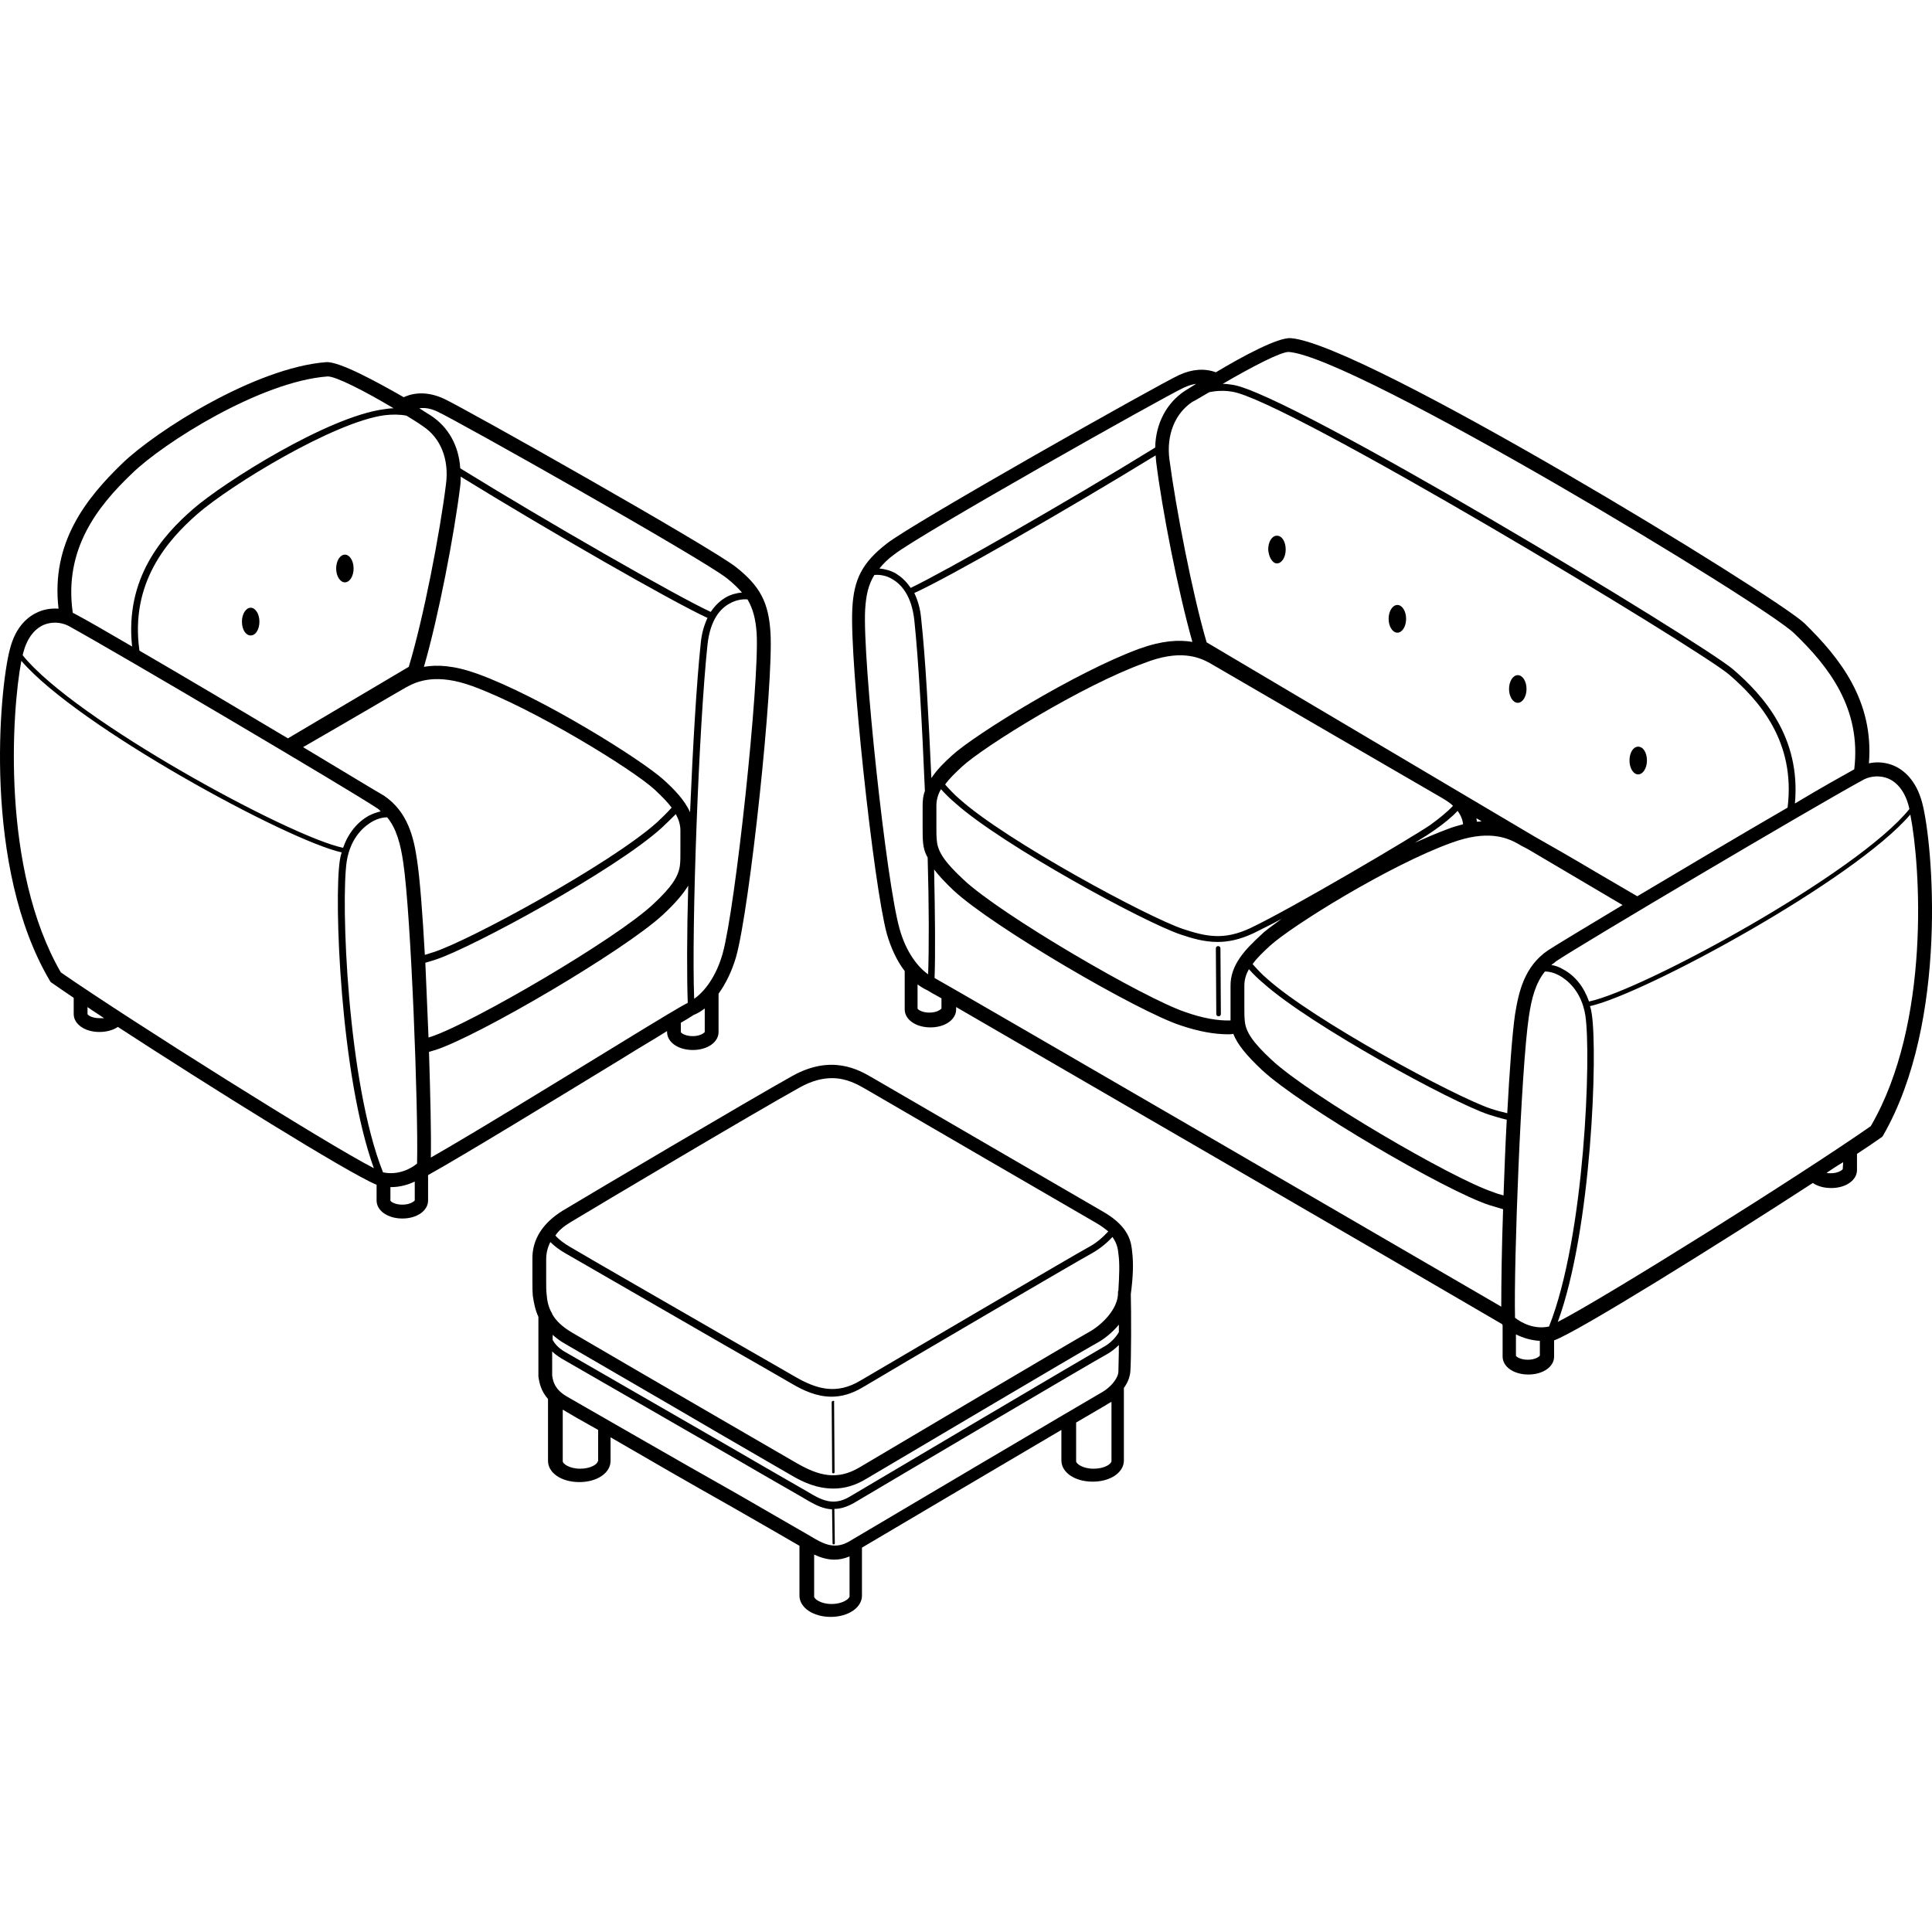 <?xml version="1.0" encoding="UTF-8"?>
<svg width="40px" height="40px" viewBox="0 0 40 40" version="1.1" xmlns="http://www.w3.org/2000/svg" xmlns:xlink="http://www.w3.org/1999/xlink">
    <title>Category Icon/category-collection</title>
    <g id="Category-Icon/category-collection" stroke="none" stroke-width="1" fill="none" fill-rule="evenodd">
        <g id="category-collection" transform="translate(0, 7)" fill="#000000" fill-rule="nonzero">
            <path d="M7.141,5.057 C7.24,5.057 7.321,4.928 7.321,4.77 C7.321,4.612 7.24,4.483 7.141,4.483 C7.041,4.483 6.96,4.612 6.96,4.77 C6.96,4.928 7.041,5.057 7.141,5.057 Z" id="Path"></path>
            <path d="M5.19,5.582 C5.095,5.582 5.009,5.707 5.009,5.869 C5.009,6.032 5.085,6.156 5.19,6.156 C5.294,6.156 5.371,6.032 5.371,5.869 C5.371,5.707 5.285,5.582 5.19,5.582 Z" id="Path"></path>
            <path d="M12.888,14.911 C13.221,14.701 13.554,14.51 13.811,14.347 L13.811,14.366 C13.811,14.577 14.039,14.739 14.344,14.739 C14.648,14.739 14.877,14.577 14.877,14.366 L14.877,13.573 C15.029,13.363 15.153,13.105 15.238,12.818 C15.524,11.805 16.018,7.16 15.952,6.099 C15.914,5.468 15.733,5.133 15.238,4.741 C14.705,4.321 9.605,1.444 9.186,1.253 C8.891,1.119 8.606,1.109 8.359,1.224 C7.807,0.909 7.026,0.479 6.75,0.498 C5.285,0.612 3.23,1.922 2.535,2.591 C1.783,3.317 1.051,4.235 1.212,5.602 C1.07,5.592 0.927,5.611 0.794,5.669 C0.594,5.755 0.327,5.955 0.204,6.443 C-0.015,7.274 -0.358,10.954 1.032,13.305 L1.051,13.334 L1.079,13.353 C1.203,13.439 1.355,13.544 1.526,13.659 L1.526,13.994 C1.526,14.204 1.755,14.366 2.059,14.366 C2.202,14.366 2.345,14.328 2.44,14.261 C4.333,15.494 7.198,17.281 7.797,17.53 L7.797,17.855 C7.797,18.065 8.026,18.228 8.33,18.228 C8.635,18.228 8.863,18.065 8.863,17.855 L8.863,17.329 C9.634,16.899 11.508,15.752 12.888,14.911 Z M7.93,17.272 C7.188,15.408 7.055,11.642 7.179,10.83 C7.264,10.304 7.578,10.084 7.711,10.008 C7.816,9.95 7.921,9.922 8.016,9.922 C8.206,10.151 8.292,10.467 8.349,10.858 C8.511,11.948 8.663,15.982 8.635,17.09 C8.511,17.195 8.244,17.339 7.93,17.272 Z M2.887,6.471 C2.687,5.057 3.477,4.177 4.086,3.642 C4.79,3.031 6.912,1.74 7.959,1.597 C8.121,1.578 8.273,1.578 8.416,1.606 C8.539,1.683 8.654,1.75 8.758,1.826 C9.12,2.065 9.301,2.505 9.234,3.021 C9.11,4.025 8.768,5.802 8.463,6.806 L5.961,8.287 C4.971,7.695 3.81,7.007 2.887,6.471 Z M9.529,3.059 C9.538,2.992 9.538,2.925 9.538,2.868 C11.337,3.977 13.916,5.458 14.648,5.793 C14.582,5.936 14.525,6.108 14.506,6.338 C14.42,7.15 14.344,8.479 14.287,9.817 C14.172,9.559 13.954,9.339 13.744,9.148 C13.269,8.718 11.185,7.418 9.881,6.949 C9.405,6.777 9.053,6.758 8.777,6.806 C9.082,5.755 9.405,4.063 9.529,3.059 Z M14.087,10.189 C14.087,10.4 14.087,10.543 14.087,10.639 C14.087,10.763 14.087,10.83 14.077,10.916 C14.049,11.145 13.906,11.365 13.525,11.719 C12.755,12.445 9.767,14.185 8.93,14.462 C8.91,14.471 8.891,14.471 8.872,14.481 C8.853,13.965 8.825,13.43 8.806,12.933 C8.882,12.913 8.958,12.885 9.025,12.866 C9.776,12.617 12.726,11.021 13.697,10.142 C13.801,10.046 13.906,9.941 13.992,9.855 C14.049,9.96 14.087,10.075 14.087,10.189 Z M6.275,8.469 C7.321,7.867 8.292,7.293 8.416,7.226 C8.654,7.093 9.053,6.94 9.786,7.207 C11.061,7.676 13.097,8.928 13.554,9.348 C13.697,9.482 13.82,9.606 13.906,9.721 C13.82,9.817 13.706,9.931 13.602,10.027 C12.64,10.887 9.719,12.474 8.977,12.713 C8.92,12.732 8.853,12.751 8.796,12.77 C8.749,11.919 8.692,11.183 8.635,10.811 C8.568,10.342 8.444,9.807 7.949,9.473 C7.778,9.377 7.122,8.976 6.275,8.469 Z M12.736,14.663 C11.47,15.437 9.776,16.479 8.92,16.966 C8.93,16.488 8.91,15.676 8.882,14.777 C8.93,14.768 8.968,14.749 9.015,14.739 C9.9,14.452 12.907,12.694 13.725,11.939 C13.982,11.7 14.144,11.508 14.249,11.336 C14.22,12.34 14.22,13.229 14.239,13.764 C14.134,13.812 13.782,14.022 12.736,14.663 Z M14.344,14.452 C14.182,14.452 14.096,14.385 14.096,14.366 L14.096,14.175 C14.249,14.089 14.344,14.022 14.363,14.013 C14.439,13.984 14.515,13.936 14.591,13.879 L14.591,14.366 C14.582,14.385 14.496,14.452 14.344,14.452 Z M14.962,12.741 C14.829,13.219 14.582,13.535 14.372,13.678 C14.315,12.178 14.468,8.048 14.648,6.347 C14.705,5.821 14.924,5.592 15.105,5.496 C15.238,5.42 15.371,5.401 15.476,5.41 C15.59,5.602 15.647,5.821 15.666,6.118 C15.724,7.131 15.229,11.776 14.962,12.741 Z M9.053,1.52 C9.472,1.712 14.525,4.56 15.048,4.971 C15.181,5.076 15.276,5.172 15.362,5.267 C15.257,5.277 15.134,5.305 15.019,5.372 C14.924,5.43 14.81,5.525 14.715,5.669 C14.011,5.344 11.308,3.795 9.529,2.696 C9.5,2.228 9.282,1.836 8.91,1.597 C8.91,1.597 8.815,1.539 8.682,1.453 C8.806,1.434 8.93,1.463 9.053,1.52 Z M2.735,2.801 C3.382,2.17 5.39,0.899 6.779,0.794 C6.941,0.784 7.559,1.1 8.149,1.453 C8.083,1.453 8.016,1.463 7.949,1.473 C6.788,1.626 4.638,2.983 4,3.537 C3.372,4.082 2.583,4.961 2.735,6.385 C2.212,6.08 1.783,5.831 1.545,5.707 C1.536,5.697 1.517,5.697 1.507,5.688 C1.317,4.378 2.012,3.489 2.735,2.801 Z M0.908,5.936 C1.07,5.869 1.26,5.879 1.412,5.955 C2.44,6.519 7.293,9.387 7.788,9.721 C7.826,9.74 7.854,9.769 7.883,9.798 C7.807,9.817 7.721,9.845 7.645,9.884 C7.397,10.017 7.207,10.256 7.103,10.553 C5.999,10.323 1.545,7.905 0.47,6.567 C0.47,6.548 0.48,6.529 0.48,6.519 C0.556,6.223 0.708,6.022 0.908,5.936 Z M0.442,6.682 C1.603,8.039 5.951,10.4 7.074,10.648 C7.055,10.706 7.045,10.753 7.036,10.811 C6.912,11.614 7.045,15.265 7.74,17.186 C6.769,16.689 2.725,14.146 1.26,13.133 C0.023,10.992 0.242,7.733 0.442,6.682 Z M2.059,14.08 C1.898,14.08 1.812,14.013 1.812,13.994 L1.812,13.85 C1.917,13.927 2.031,13.994 2.154,14.08 C2.126,14.08 2.097,14.08 2.059,14.08 Z M8.33,17.941 C8.168,17.941 8.083,17.874 8.083,17.855 L8.083,17.578 L8.092,17.578 C8.282,17.578 8.444,17.53 8.587,17.463 L8.587,17.855 C8.568,17.874 8.492,17.941 8.33,17.941 Z" id="Shape"></path>
            <path d="M25.22,12.588 C25.192,12.588 25.173,12.608 25.173,12.636 L25.182,13.994 C25.182,14.022 25.201,14.041 25.23,14.041 C25.258,14.041 25.277,14.022 25.277,13.994 L25.268,12.636 C25.268,12.608 25.249,12.588 25.22,12.588 Z" id="Path"></path>
            <path d="M31.424,7.551 C31.524,7.551 31.605,7.423 31.605,7.265 C31.605,7.106 31.524,6.978 31.424,6.978 C31.324,6.978 31.243,7.106 31.243,7.265 C31.243,7.423 31.324,7.551 31.424,7.551 Z" id="Path"></path>
            <path d="M33.917,9.033 C34.013,9.033 34.098,8.909 34.098,8.746 C34.098,8.584 34.022,8.459 33.917,8.459 C33.813,8.459 33.737,8.584 33.737,8.746 C33.737,8.899 33.813,9.033 33.917,9.033 Z" id="Path"></path>
            <path d="M26.438,4.665 C26.533,4.665 26.619,4.541 26.619,4.378 C26.619,4.216 26.543,4.091 26.438,4.091 C26.333,4.091 26.257,4.216 26.257,4.378 C26.267,4.531 26.343,4.665 26.438,4.665 Z" id="Path"></path>
            <path d="M28.931,6.099 C29.031,6.099 29.112,5.97 29.112,5.812 C29.112,5.654 29.031,5.525 28.931,5.525 C28.831,5.525 28.75,5.654 28.75,5.812 C28.75,5.97 28.831,6.099 28.931,6.099 Z" id="Path"></path>
            <path d="M39.798,9.626 C39.674,9.148 39.408,8.937 39.208,8.851 C39.046,8.784 38.865,8.765 38.694,8.804 C38.799,7.504 38.085,6.615 37.362,5.907 C36.791,5.353 28.237,0.115 26.724,0.001 C26.457,-0.018 25.715,0.383 25.173,0.708 C24.944,0.622 24.678,0.641 24.411,0.765 C23.993,0.956 18.892,3.833 18.36,4.254 C17.855,4.646 17.674,4.99 17.646,5.611 C17.589,6.672 18.084,11.317 18.36,12.33 C18.445,12.627 18.569,12.894 18.731,13.105 L18.731,13.898 C18.731,14.108 18.959,14.271 19.264,14.271 C19.568,14.271 19.796,14.108 19.796,13.898 L19.796,13.85 C21.871,15.054 28.95,19.155 31.101,20.416 L31.101,20.426 L31.11,20.436 L31.11,21.086 C31.11,21.296 31.339,21.458 31.643,21.458 C31.948,21.458 32.176,21.296 32.176,21.086 L32.176,20.751 C32.661,20.579 35.592,18.753 37.533,17.492 C37.628,17.559 37.762,17.597 37.914,17.597 C38.218,17.597 38.447,17.434 38.447,17.224 L38.447,16.89 C38.637,16.765 38.808,16.651 38.942,16.555 L38.97,16.536 L38.989,16.507 C40.35,14.137 40.017,10.457 39.798,9.626 Z M39.094,9.119 C39.294,9.205 39.446,9.406 39.522,9.702 C39.522,9.721 39.532,9.74 39.532,9.75 C38.456,11.088 34.003,13.506 32.899,13.735 C32.795,13.439 32.614,13.2 32.357,13.066 C32.281,13.019 32.195,12.99 32.119,12.98 C32.148,12.952 32.186,12.933 32.214,12.904 C32.709,12.569 37.552,9.702 38.59,9.138 C38.742,9.062 38.932,9.052 39.094,9.119 Z M32.071,20.464 C31.767,20.531 31.5,20.388 31.367,20.283 C31.339,19.174 31.491,15.14 31.653,14.051 C31.71,13.659 31.795,13.353 31.986,13.114 C32.081,13.114 32.186,13.143 32.29,13.2 C32.423,13.277 32.738,13.496 32.823,14.022 C32.947,14.835 32.814,18.6 32.071,20.464 C32.071,20.464 32.071,20.455 32.071,20.464 Z M19.34,11.002 C19.435,11.126 19.568,11.27 19.739,11.432 C20.548,12.187 23.565,13.946 24.45,14.232 C24.821,14.357 25.144,14.414 25.43,14.414 C25.468,14.414 25.496,14.414 25.534,14.404 C25.62,14.624 25.801,14.844 26.124,15.15 C26.933,15.905 29.949,17.664 30.834,17.95 C30.93,17.979 31.025,18.008 31.12,18.036 C31.091,18.849 31.082,19.585 31.082,20.053 C29.112,18.906 19.901,13.554 19.349,13.248 C19.368,12.751 19.359,11.939 19.34,11.002 Z M23.926,2.428 C23.926,2.467 23.936,2.514 23.936,2.553 C24.059,3.556 24.392,5.248 24.687,6.29 C24.411,6.242 24.059,6.261 23.584,6.433 C22.28,6.911 20.196,8.201 19.72,8.632 C19.559,8.775 19.397,8.937 19.283,9.109 C19.226,7.838 19.159,6.605 19.073,5.821 C19.054,5.592 18.997,5.42 18.93,5.277 C19.635,4.961 22.118,3.537 23.926,2.428 Z M25.039,1.119 C25.182,1.09 25.344,1.081 25.506,1.109 C26.6,1.262 35.192,6.443 35.801,6.968 C36.41,7.494 37.181,8.345 37.01,9.721 C36.068,10.266 34.878,10.973 33.898,11.556 L33.032,11.05 C32.5,10.734 32.033,10.467 31.776,10.323 L24.982,6.299 C24.687,5.296 24.345,3.518 24.212,2.514 C24.145,2.008 24.326,1.559 24.687,1.32 C24.802,1.262 24.916,1.186 25.039,1.119 Z M31.367,14.003 C31.31,14.395 31.253,15.169 31.206,16.048 C31.091,16.02 30.977,15.991 30.863,15.953 C30.121,15.704 27.199,14.127 26.238,13.267 C26.124,13.172 26.02,13.057 25.934,12.961 C26.02,12.837 26.143,12.722 26.286,12.588 C26.743,12.168 28.779,10.906 30.054,10.448 C30.787,10.18 31.186,10.333 31.424,10.467 C31.453,10.486 31.52,10.524 31.634,10.581 L33.594,11.738 C32.814,12.206 32.214,12.569 32.052,12.674 C31.558,13.009 31.443,13.535 31.367,14.003 Z M31.129,17.75 C31.063,17.731 30.987,17.712 30.92,17.683 C30.073,17.406 27.095,15.666 26.324,14.94 C25.943,14.586 25.791,14.366 25.772,14.137 C25.763,14.051 25.763,13.984 25.763,13.86 C25.763,13.755 25.763,13.621 25.763,13.41 C25.763,13.296 25.791,13.181 25.858,13.066 C25.943,13.162 26.048,13.267 26.153,13.353 C27.123,14.223 30.073,15.829 30.825,16.077 C30.949,16.115 31.072,16.154 31.196,16.182 C31.167,16.698 31.148,17.234 31.129,17.75 Z M25.477,13.42 C25.477,13.621 25.477,13.764 25.477,13.86 C25.477,13.974 25.477,14.041 25.477,14.127 C25.22,14.137 24.897,14.08 24.545,13.955 C23.707,13.678 20.719,11.939 19.949,11.212 C19.568,10.858 19.416,10.639 19.397,10.409 C19.387,10.323 19.387,10.256 19.387,10.132 C19.387,10.027 19.387,9.893 19.387,9.683 C19.387,9.568 19.416,9.453 19.482,9.339 C19.568,9.434 19.673,9.54 19.777,9.626 C20.748,10.495 23.698,12.101 24.45,12.35 C24.678,12.426 24.925,12.502 25.211,12.502 C25.43,12.502 25.667,12.455 25.953,12.321 C26.105,12.244 26.305,12.149 26.533,12.025 C26.353,12.158 26.2,12.264 26.115,12.35 C25.782,12.655 25.468,12.98 25.477,13.42 Z M30.178,9.788 C30.254,9.893 30.282,9.979 30.292,10.065 C30.187,10.094 30.073,10.123 29.959,10.17 C29.75,10.247 29.531,10.342 29.293,10.448 C29.483,10.333 29.616,10.247 29.683,10.199 C29.902,10.046 30.064,9.912 30.178,9.788 Z M30.577,10.012 C30.577,9.992 30.568,9.962 30.568,9.942 L30.673,10.002 C30.644,10.012 30.606,10.012 30.577,10.012 Z M25.049,6.729 C25.306,6.882 29.854,9.52 29.854,9.52 C29.949,9.578 30.026,9.626 30.083,9.683 C29.968,9.807 29.816,9.931 29.607,10.084 C29.226,10.342 26.771,11.795 25.886,12.216 C25.334,12.474 24.963,12.388 24.497,12.235 C23.755,11.986 20.834,10.409 19.873,9.549 C19.758,9.453 19.654,9.339 19.568,9.243 C19.654,9.119 19.777,9.004 19.92,8.87 C20.377,8.45 22.413,7.188 23.688,6.729 C24.411,6.443 24.811,6.596 25.049,6.729 Z M37.153,6.118 C37.857,6.796 38.542,7.666 38.39,8.928 C38.133,9.071 37.686,9.32 37.162,9.635 C37.286,8.259 36.506,7.398 35.887,6.863 C35.25,6.309 26.676,1.128 25.515,0.966 C25.449,0.956 25.382,0.947 25.315,0.947 C25.905,0.603 26.524,0.278 26.686,0.287 C28.065,0.393 36.544,5.516 37.153,6.118 Z M18.521,4.474 C19.045,4.063 24.097,1.215 24.516,1.023 C24.602,0.985 24.687,0.956 24.764,0.947 C24.64,1.023 24.554,1.081 24.535,1.09 C24.154,1.339 23.926,1.769 23.917,2.266 C22.137,3.365 19.54,4.847 18.854,5.172 C18.759,5.028 18.645,4.933 18.55,4.875 C18.436,4.808 18.312,4.78 18.207,4.77 C18.293,4.665 18.388,4.569 18.521,4.474 Z M17.912,5.621 C17.931,5.315 17.979,5.105 18.103,4.904 C18.207,4.894 18.35,4.913 18.474,4.99 C18.655,5.095 18.873,5.324 18.93,5.841 C19.016,6.653 19.092,8.01 19.149,9.377 C19.111,9.473 19.102,9.578 19.102,9.692 C19.102,9.893 19.102,10.036 19.102,10.132 C19.102,10.266 19.102,10.342 19.111,10.448 C19.121,10.553 19.149,10.658 19.206,10.753 C19.235,11.747 19.235,12.627 19.216,13.172 C19.007,13.028 18.759,12.713 18.626,12.235 C18.35,11.279 17.855,6.634 17.912,5.621 Z M19.492,13.879 C19.482,13.898 19.397,13.965 19.244,13.965 C19.083,13.965 18.997,13.898 18.997,13.879 L18.997,13.382 C19.064,13.43 19.14,13.477 19.206,13.506 C19.235,13.525 19.33,13.582 19.492,13.669 L19.492,13.879 Z M31.634,21.152 C31.472,21.152 31.386,21.086 31.386,21.066 L31.386,20.627 C31.52,20.694 31.691,20.751 31.881,20.761 L31.881,21.066 C31.872,21.086 31.786,21.152 31.634,21.152 Z M38.152,17.205 C38.142,17.224 38.057,17.291 37.904,17.291 C37.876,17.291 37.838,17.291 37.819,17.281 C37.933,17.205 38.047,17.128 38.161,17.062 L38.152,17.205 Z M38.732,16.316 C37.267,17.339 33.223,19.872 32.252,20.369 C32.956,18.448 33.08,14.796 32.956,13.994 C32.947,13.936 32.937,13.879 32.918,13.831 C34.041,13.582 38.38,11.231 39.551,9.864 C39.76,10.916 39.979,14.175 38.732,16.316 Z" id="Shape"></path>
            <path d="M17.249,22.003 C17.239,22.003 17.219,22.013 17.219,22.032 L17.229,23.485 C17.229,23.494 17.239,23.504 17.259,23.504 C17.269,23.504 17.279,23.494 17.279,23.475 L17.269,22.022 C17.279,22.013 17.269,22.003 17.249,22.003 Z" id="Path"></path>
            <path d="M23.441,18.925 C23.422,18.734 23.393,18.409 22.851,18.094 C22.822,18.075 18.302,15.456 18.045,15.303 C17.779,15.15 17.218,14.825 16.409,15.274 C15.533,15.762 12.203,17.731 11.651,18.065 C11.232,18.323 11.013,18.667 11.023,19.078 C11.023,19.279 11.023,19.422 11.023,19.518 C11.023,19.652 11.023,19.728 11.032,19.833 C11.052,19.967 11.08,20.12 11.147,20.264 C11.147,20.378 11.147,20.541 11.147,20.703 C11.147,21.152 11.147,21.43 11.147,21.496 C11.166,21.64 11.204,21.802 11.346,21.965 L11.346,23.246 C11.346,23.494 11.622,23.685 11.994,23.685 C12.365,23.685 12.641,23.494 12.641,23.246 L12.641,22.758 C13.364,23.179 14.325,23.733 15.124,24.182 C15.762,24.546 16.304,24.861 16.552,25.004 L16.552,26.036 C16.552,26.285 16.837,26.476 17.199,26.476 C17.56,26.476 17.846,26.285 17.846,26.036 L17.846,25.042 C18.493,24.66 20.691,23.36 21.975,22.605 L21.975,23.236 C21.975,23.485 22.251,23.676 22.622,23.676 C22.994,23.676 23.269,23.485 23.269,23.236 L23.269,21.735 C23.346,21.63 23.393,21.516 23.403,21.391 C23.422,21.152 23.422,20.149 23.412,19.795 C23.46,19.432 23.469,19.155 23.441,18.925 Z M23.155,19.719 C23.146,19.728 23.146,19.757 23.146,19.805 C23.127,20.111 22.822,20.426 22.546,20.579 C22.251,20.741 18.407,23.016 17.798,23.379 C17.332,23.657 16.951,23.551 16.513,23.303 C16.409,23.246 15.79,22.882 15.029,22.443 C13.84,21.755 12.298,20.856 11.841,20.588 C11.632,20.464 11.508,20.34 11.432,20.206 C11.432,20.206 11.432,20.206 11.432,20.197 C11.356,20.072 11.328,19.939 11.318,19.805 C11.308,19.719 11.308,19.652 11.308,19.528 C11.308,19.422 11.308,19.289 11.308,19.078 C11.308,18.944 11.337,18.83 11.394,18.715 C11.48,18.801 11.584,18.878 11.699,18.944 C12.165,19.212 13.792,20.149 15,20.847 C15.714,21.258 16.285,21.582 16.38,21.64 C16.637,21.793 16.913,21.917 17.218,21.917 C17.417,21.917 17.636,21.86 17.874,21.716 C18.493,21.344 22.327,19.097 22.613,18.944 C22.765,18.858 22.908,18.744 23.032,18.61 C23.127,18.744 23.146,18.858 23.155,18.954 C23.184,19.155 23.174,19.394 23.155,19.719 Z M16.818,23.943 C16.761,23.905 16.085,23.523 15.248,23.035 C13.868,22.242 11.984,21.152 11.699,20.99 C11.565,20.913 11.489,20.827 11.442,20.741 C11.442,20.732 11.442,20.722 11.442,20.713 C11.442,20.684 11.442,20.665 11.442,20.636 C11.518,20.703 11.603,20.77 11.708,20.827 C12.165,21.095 13.706,21.984 14.896,22.682 C15.657,23.121 16.276,23.485 16.38,23.542 C16.637,23.695 16.923,23.819 17.256,23.819 C17.474,23.819 17.703,23.762 17.95,23.609 C18.55,23.255 22.404,20.971 22.689,20.818 C22.851,20.732 23.022,20.598 23.165,20.426 C23.165,20.474 23.165,20.531 23.165,20.579 C23.098,20.703 22.965,20.827 22.851,20.885 C22.679,20.98 18.064,23.704 17.617,23.972 C17.313,24.163 17.084,24.096 16.818,23.943 Z M11.813,18.304 C12.365,17.97 15.676,16.001 16.561,15.513 C16.818,15.37 17.037,15.322 17.227,15.322 C17.532,15.322 17.76,15.456 17.912,15.542 C18.169,15.695 22.718,18.333 22.718,18.333 C22.813,18.39 22.889,18.448 22.946,18.495 C22.832,18.62 22.698,18.734 22.556,18.811 C22.27,18.964 18.436,21.219 17.817,21.582 C17.322,21.879 16.913,21.764 16.466,21.506 C16.371,21.449 15.8,21.124 15.086,20.713 C13.878,20.015 12.26,19.088 11.794,18.811 C11.68,18.744 11.575,18.667 11.499,18.581 C11.556,18.486 11.67,18.39 11.813,18.304 Z M12.374,23.255 C12.374,23.312 12.231,23.408 12.013,23.408 C11.784,23.408 11.651,23.303 11.651,23.255 L11.651,22.185 C11.775,22.261 12.041,22.414 12.384,22.605 L12.384,23.255 L12.374,23.255 Z M11.727,21.908 C11.489,21.764 11.451,21.611 11.432,21.477 C11.432,21.439 11.432,21.21 11.432,20.98 C11.48,21.028 11.546,21.076 11.622,21.124 C11.908,21.286 13.792,22.376 15.172,23.169 C16.009,23.657 16.685,24.039 16.742,24.077 C16.894,24.163 17.046,24.24 17.227,24.249 L17.237,24.956 C17.237,24.966 17.246,24.976 17.265,24.976 C17.275,24.976 17.284,24.966 17.284,24.947 L17.275,24.24 C17.398,24.24 17.532,24.201 17.684,24.115 C18.131,23.848 22.746,21.124 22.917,21.038 C23.003,20.99 23.089,20.923 23.165,20.847 C23.165,21.095 23.155,21.315 23.155,21.401 C23.146,21.554 22.974,21.735 22.822,21.821 C22.632,21.927 17.874,24.737 17.589,24.909 C17.332,25.062 17.122,25.004 16.875,24.861 C16.818,24.823 16.142,24.44 15.305,23.953 C13.897,23.16 12.013,22.07 11.727,21.908 Z M17.218,26.209 C16.989,26.209 16.856,26.103 16.856,26.056 L16.856,25.186 C16.98,25.243 17.122,25.291 17.275,25.291 C17.37,25.291 17.474,25.272 17.589,25.224 L17.589,26.056 C17.579,26.103 17.446,26.209 17.218,26.209 Z M22.641,23.408 C22.413,23.408 22.28,23.303 22.28,23.255 L22.28,22.452 C22.651,22.232 22.908,22.089 22.946,22.06 C22.965,22.051 22.994,22.032 23.012,22.022 L23.012,23.255 C23.003,23.312 22.87,23.408 22.641,23.408 Z" id="Shape"></path>
        </g>
    </g>
</svg>